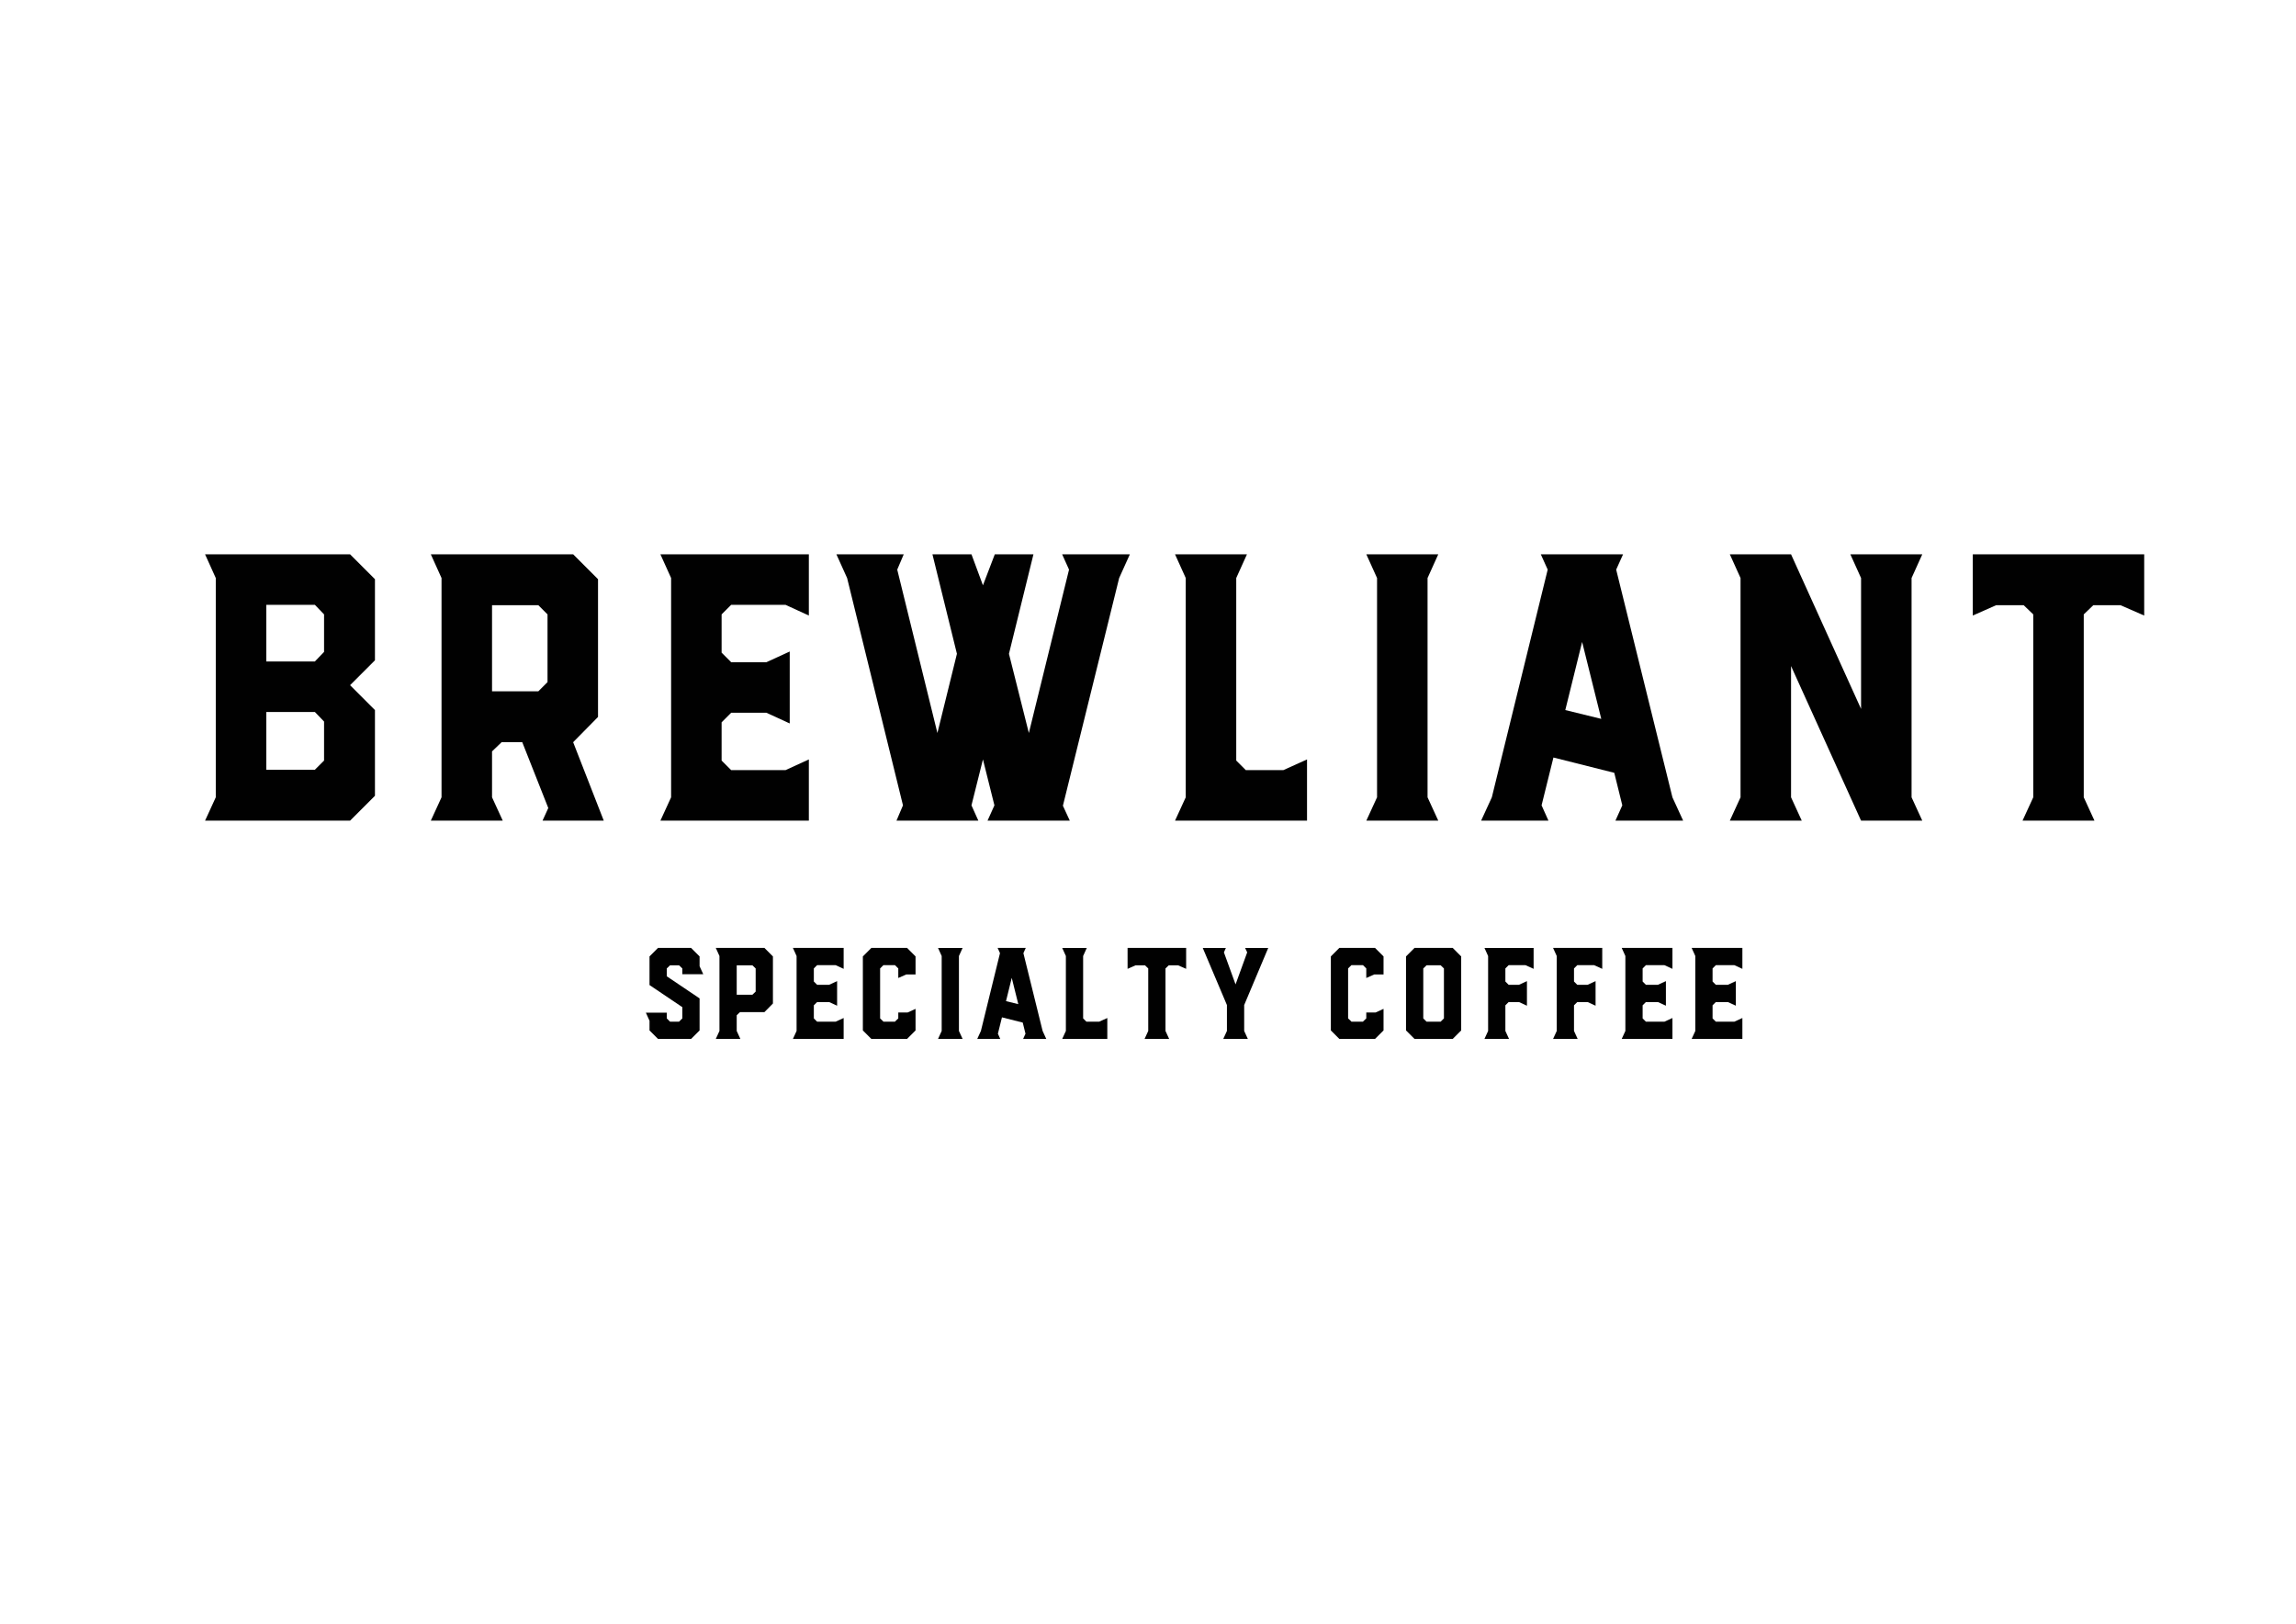 <?xml version="1.0" encoding="UTF-8" standalone="no"?>
<svg
   xmlns:dc="http://purl.org/dc/elements/1.1/"
   xmlns:cc="http://creativecommons.org/ns#"
   xmlns:rdf="http://www.w3.org/1999/02/22-rdf-syntax-ns#"
   xmlns:svg="http://www.w3.org/2000/svg"
   xmlns="http://www.w3.org/2000/svg"
   viewBox="0 0 1122.52 793.701"
   height="793.701"
   width="1122.52"
   xml:space="preserve"
   id="svg2"
   version="1.1"><defs
     id="defs6" /><g
     transform="matrix(1.333,0,0,-1.333,0,793.701)"
     id="g10"><g
       transform="translate(118.856,316.517)"
       id="g12"><path
         id="path14"
         style="fill:#010101;fill-opacity:1;fill-rule:nonzero;stroke:none"
         d="m 0,0 v 14.313 l -3.368,3.509 h -17.821 v -21.19 h 17.821 z m 0,39.854 v 13.752 l -3.368,3.508 H -21.189 V 36.346 h 17.821 z m 18.665,26.663 v -29.75 l -9.122,-9.122 9.122,-9.122 v -31.434 l -9.122,-9.121 h -53.186 l 3.93,8.56 v 80.41 l -3.93,8.7 H 9.543 Z" /></g><g
       transform="translate(200.813,345.285)"
       id="g16"><path
         id="path18"
         style="fill:#010101;fill-opacity:1;fill-rule:nonzero;stroke:none"
         d="m 0,0 v 24.838 l -3.368,3.368 h -16.98 V -3.368 h 16.98 z M 20.628,-50.8 H -1.824 l 2.105,4.631 -9.543,24.137 h -7.577 l -3.509,-3.368 v -16.84 l 3.93,-8.56 h -26.383 l 3.929,8.56 v 80.41 l -3.929,8.7 H 9.402 l 9.121,-9.121 v -50.52 l -9.121,-9.261 z" /></g><g
       transform="translate(296.661,392.155)"
       id="g20"><path
         id="path22"
         style="fill:#010101;fill-opacity:1;fill-rule:nonzero;stroke:none"
         d="m 0,0 v -22.453 l -8.561,3.929 h -19.926 l -3.509,-3.508 v -14.033 l 3.509,-3.508 h 12.91 l 8.56,3.929 v -26.382 l -8.56,3.929 h -12.91 l -3.509,-3.508 v -14.033 l 3.509,-3.508 H -8.561 L 0,-75.217 V -97.67 h -54.448 l 3.929,8.56 V -8.7 L -54.448,0 Z" /></g><g
       transform="translate(389.842,299.958)"
       id="g24"><path
         id="path26"
         style="fill:#010101;fill-opacity:1;fill-rule:nonzero;stroke:none"
         d="m 0,0 2.525,-5.473 h -30.171 l 2.527,5.613 -4.21,16.84 -4.21,-16.84 2.525,-5.613 h -30.03 l 2.386,5.613 -20.489,83.357 -3.929,8.7 h 24.699 l -2.386,-5.613 14.734,-59.921 7.157,29.048 -8.982,36.486 h 14.315 l 4.21,-11.367 4.35,11.367 h 14.173 l -8.981,-36.486 7.297,-29.048 14.735,59.921 -2.526,5.613 h 24.839 l -3.93,-8.7 z" /></g><g
       transform="translate(479.376,316.938)"
       id="g28"><path
         id="path30"
         style="fill:#010101;fill-opacity:1;fill-rule:nonzero;stroke:none"
         d="m 0,0 v -22.453 h -48.414 l 3.93,8.56 v 80.41 l -3.93,8.7 h 26.382 l -3.929,-8.7 V -0.421 l 3.508,-3.508 h 13.752 z" /></g><g
       transform="translate(523.581,303.045)"
       id="g32"><path
         id="path34"
         style="fill:#010101;fill-opacity:1;fill-rule:nonzero;stroke:none"
         d="M 0,0 3.93,-8.561 H -22.453 L -18.523,0 v 80.41 l -3.93,8.7 H 3.93 L 0,80.41 Z" /></g><g
       transform="translate(574.102,335.04)"
       id="g36"><path
         id="path38"
         style="fill:#010101;fill-opacity:1;fill-rule:nonzero;stroke:none"
         d="M 0,0 13.191,-3.228 6.174,24.979 Z M 43.222,-40.556 H 18.383 l 2.526,5.614 -2.947,11.928 -22.313,5.613 -4.349,-17.541 2.525,-5.614 h -24.698 l 3.93,8.561 20.487,83.496 -2.525,5.614 h 30.17 l -2.526,-5.614 20.629,-83.496 z" /></g><g
       transform="translate(701.102,303.045)"
       id="g40"><path
         id="path42"
         style="fill:#010101;fill-opacity:1;fill-rule:nonzero;stroke:none"
         d="m 0,0 3.93,-8.561 h -22.453 l -25.68,56.694 V 0 l 3.929,-8.561 H -66.656 L -62.728,0 v 80.41 l -3.928,8.7 h 22.453 l 25.68,-56.694 V 80.41 l -3.93,8.7 H 3.93 L 0,80.41 Z" /></g><g
       transform="translate(786.427,392.155)"
       id="g44"><path
         id="path46"
         style="fill:#010101;fill-opacity:1;fill-rule:nonzero;stroke:none"
         d="m 0,0 v -22.453 l -8.7,3.789 h -9.964 l -3.508,-3.368 V -89.11 l 3.929,-8.56 h -26.382 l 3.93,8.56 v 67.078 l -3.509,3.368 h -10.105 l -8.559,-3.789 V 0 Z" /></g><g
       transform="translate(250.257,238.178)"
       id="g48"><path
         id="path50"
         style="fill:#010101;fill-opacity:1;fill-rule:nonzero;stroke:none"
         d="M 0,0 V 2.11 L -1.199,3.261 H -4.507 L -5.706,2.11 V -0.767 L 6.33,-8.871 V -20.619 L 3.213,-23.736 H -8.919 l -3.117,3.117 v 3.549 l -1.342,2.972 h 7.672 v -2.11 l 1.199,-1.198 h 3.308 L 0,-16.208 v 4.124 l -12.036,8.105 v 10.5 l 3.117,3.118 H 3.213 L 6.33,6.521 V 2.926 L 7.672,0 Z" /></g><g
       transform="translate(277.155,231.801)"
       id="g52"><path
         id="path54"
         style="fill:#010101;fill-opacity:1;fill-rule:nonzero;stroke:none"
         d="M 0,0 V 8.487 L -1.199,9.638 H -6.953 V -1.151 h 5.754 z M 3.213,16.016 6.33,12.898 V -4.364 L 3.213,-7.528 H -5.754 L -6.953,-8.68 v -5.754 l 1.343,-2.925 h -9.015 l 1.343,2.925 v 27.476 l -1.343,2.974 z" /></g><g
       transform="translate(309.423,247.817)"
       id="g56"><path
         id="path58"
         style="fill:#010101;fill-opacity:1;fill-rule:nonzero;stroke:none"
         d="m 0,0 v -7.673 l -2.925,1.343 h -6.809 l -1.199,-1.198 v -4.795 l 1.199,-1.199 h 4.411 l 2.926,1.342 v -9.014 l -2.926,1.341 h -4.411 l -1.199,-1.198 v -4.796 l 1.199,-1.198 h 6.809 L 0,-25.702 v -7.673 h -18.605 l 1.342,2.926 V -2.974 L -18.605,0 Z" /></g><g
       transform="translate(328.265,241.487)"
       id="g60"><path
         id="path62"
         style="fill:#010101;fill-opacity:1;fill-rule:nonzero;stroke:none"
         d="m 0,0 h -4.267 l -1.199,-1.198 v -18.319 l 1.199,-1.15 -0.049,-0.048 H 0.048 L 0,-20.667 l 1.199,1.15 v 2.159 h 3.405 l 2.925,1.342 v -7.912 L 4.412,-27.045 H -8.679 l -3.117,3.117 V 3.213 L -8.679,6.33 H 4.412 L 7.529,3.213 V -3.404 H 4.125 L 1.199,-4.699 v 3.501 z" /></g><g
       transform="translate(351.709,217.367)"
       id="g64"><path
         id="path66"
         style="fill:#010101;fill-opacity:1;fill-rule:nonzero;stroke:none"
         d="M 0,0 1.343,-2.926 H -7.672 L -6.329,0 v 27.476 l -1.343,2.973 H 1.343 L 0,27.476 Z" /></g><g
       transform="translate(368.971,228.3)"
       id="g68"><path
         id="path70"
         style="fill:#010101;fill-opacity:1;fill-rule:nonzero;stroke:none"
         d="M 0,0 4.507,-1.103 2.11,8.535 Z M 14.769,-13.858 H 6.282 l 0.863,1.919 -1.007,4.075 -7.624,1.918 -1.488,-5.993 0.864,-1.919 h -8.439 l 1.342,2.925 7.001,28.532 -0.863,1.918 h 10.31 l -0.864,-1.918 7.049,-28.532 z" /></g><g
       transform="translate(406.129,222.114)"
       id="g72"><path
         id="path74"
         style="fill:#010101;fill-opacity:1;fill-rule:nonzero;stroke:none"
         d="m 0,0 v -7.673 h -16.543 l 1.342,2.926 v 27.476 l -1.342,2.973 h 9.015 L -8.87,22.729 V -0.145 l 1.198,-1.198 h 4.699 z" /></g><g
       transform="translate(435.041,247.817)"
       id="g76"><path
         id="path78"
         style="fill:#010101;fill-opacity:1;fill-rule:nonzero;stroke:none"
         d="m 0,0 v -7.673 l -2.973,1.295 h -3.404 l -1.199,-1.15 v -22.921 l 1.342,-2.926 h -9.015 l 1.343,2.926 v 22.921 l -1.199,1.15 h -3.453 l -2.924,-1.295 V 0 Z" /></g><g
       transform="translate(456.328,217.367)"
       id="g80"><path
         id="path82"
         style="fill:#010101;fill-opacity:1;fill-rule:nonzero;stroke:none"
         d="M 0,0 1.343,-2.926 H -7.673 L -6.329,0 V 9.494 L -15.2,30.449 h 8.487 L -7.433,28.818 -3.165,17.07 1.104,28.818 0.336,30.449 H 8.823 L 0,9.494 Z" /></g><g
       transform="translate(499.91,241.487)"
       id="g84"><path
         id="path86"
         style="fill:#010101;fill-opacity:1;fill-rule:nonzero;stroke:none"
         d="m 0,0 h -4.268 l -1.199,-1.198 v -18.319 l 1.199,-1.15 -0.047,-0.048 H 0.048 L 0,-20.667 l 1.199,1.15 v 2.159 h 3.405 l 2.925,1.342 v -7.912 L 4.411,-27.045 H -8.68 l -3.116,3.117 V 3.213 L -8.68,6.33 H 4.411 L 7.529,3.213 V -3.404 H 4.125 L 1.199,-4.699 v 3.501 z" /></g><g
       transform="translate(529.589,221.97)"
       id="g88"><path
         id="path90"
         style="fill:#010101;fill-opacity:1;fill-rule:nonzero;stroke:none"
         d="m 0,0 v 18.318 l -1.198,1.151 H -6.377 L -7.576,18.318 V 0 l 1.199,-1.198 h 5.179 z M 3.213,25.847 6.329,22.729 V -4.411 L 3.213,-7.528 h -14.002 l -3.117,3.117 v 27.14 l 3.117,3.118 z" /></g><g
       transform="translate(562.481,240.144)"
       id="g92"><path
         id="path94"
         style="fill:#010101;fill-opacity:1;fill-rule:nonzero;stroke:none"
         d="M 0,0 -2.973,1.343 H -9.158 L -10.357,0.145 V -4.65 l 1.199,-1.2 h 3.787 l 2.926,1.343 v -9.014 l -2.926,1.341 h -3.787 l -1.199,-1.198 v -9.398 l 1.342,-2.926 h -9.014 l 1.342,2.926 V 4.699 l -1.342,2.974 18.029,0 z" /></g><g
       transform="translate(587.652,240.144)"
       id="g96"><path
         id="path98"
         style="fill:#010101;fill-opacity:1;fill-rule:nonzero;stroke:none"
         d="M 0,0 -2.974,1.343 H -9.159 L -10.358,0.145 V -4.65 l 1.199,-1.2 h 3.788 l 2.925,1.343 v -9.014 l -2.925,1.341 h -3.788 l -1.199,-1.198 v -9.398 l 1.343,-2.926 h -9.015 l 1.343,2.926 V 4.699 L -18.03,7.673 H 0 Z" /></g><g
       transform="translate(613.399,247.817)"
       id="g100"><path
         id="path102"
         style="fill:#010101;fill-opacity:1;fill-rule:nonzero;stroke:none"
         d="m 0,0 v -7.673 l -2.925,1.343 h -6.809 l -1.199,-1.198 v -4.795 l 1.199,-1.199 h 4.411 l 2.926,1.342 v -9.014 l -2.926,1.341 h -4.411 l -1.199,-1.198 v -4.796 l 1.199,-1.198 h 6.809 L 0,-25.702 v -7.673 h -18.605 l 1.342,2.926 V -2.974 L -18.605,0 Z" /></g><g
       transform="translate(639.05,247.817)"
       id="g104"><path
         id="path106"
         style="fill:#010101;fill-opacity:1;fill-rule:nonzero;stroke:none"
         d="m 0,0 v -7.673 l -2.925,1.343 h -6.809 l -1.2,-1.198 v -4.795 l 1.2,-1.199 h 4.411 l 2.926,1.342 v -9.014 l -2.926,1.341 h -4.411 l -1.2,-1.198 v -4.796 l 1.2,-1.198 h 6.809 L 0,-25.702 v -7.673 h -18.605 l 1.342,2.926 V -2.974 L -18.605,0 Z" /></g></g></svg>